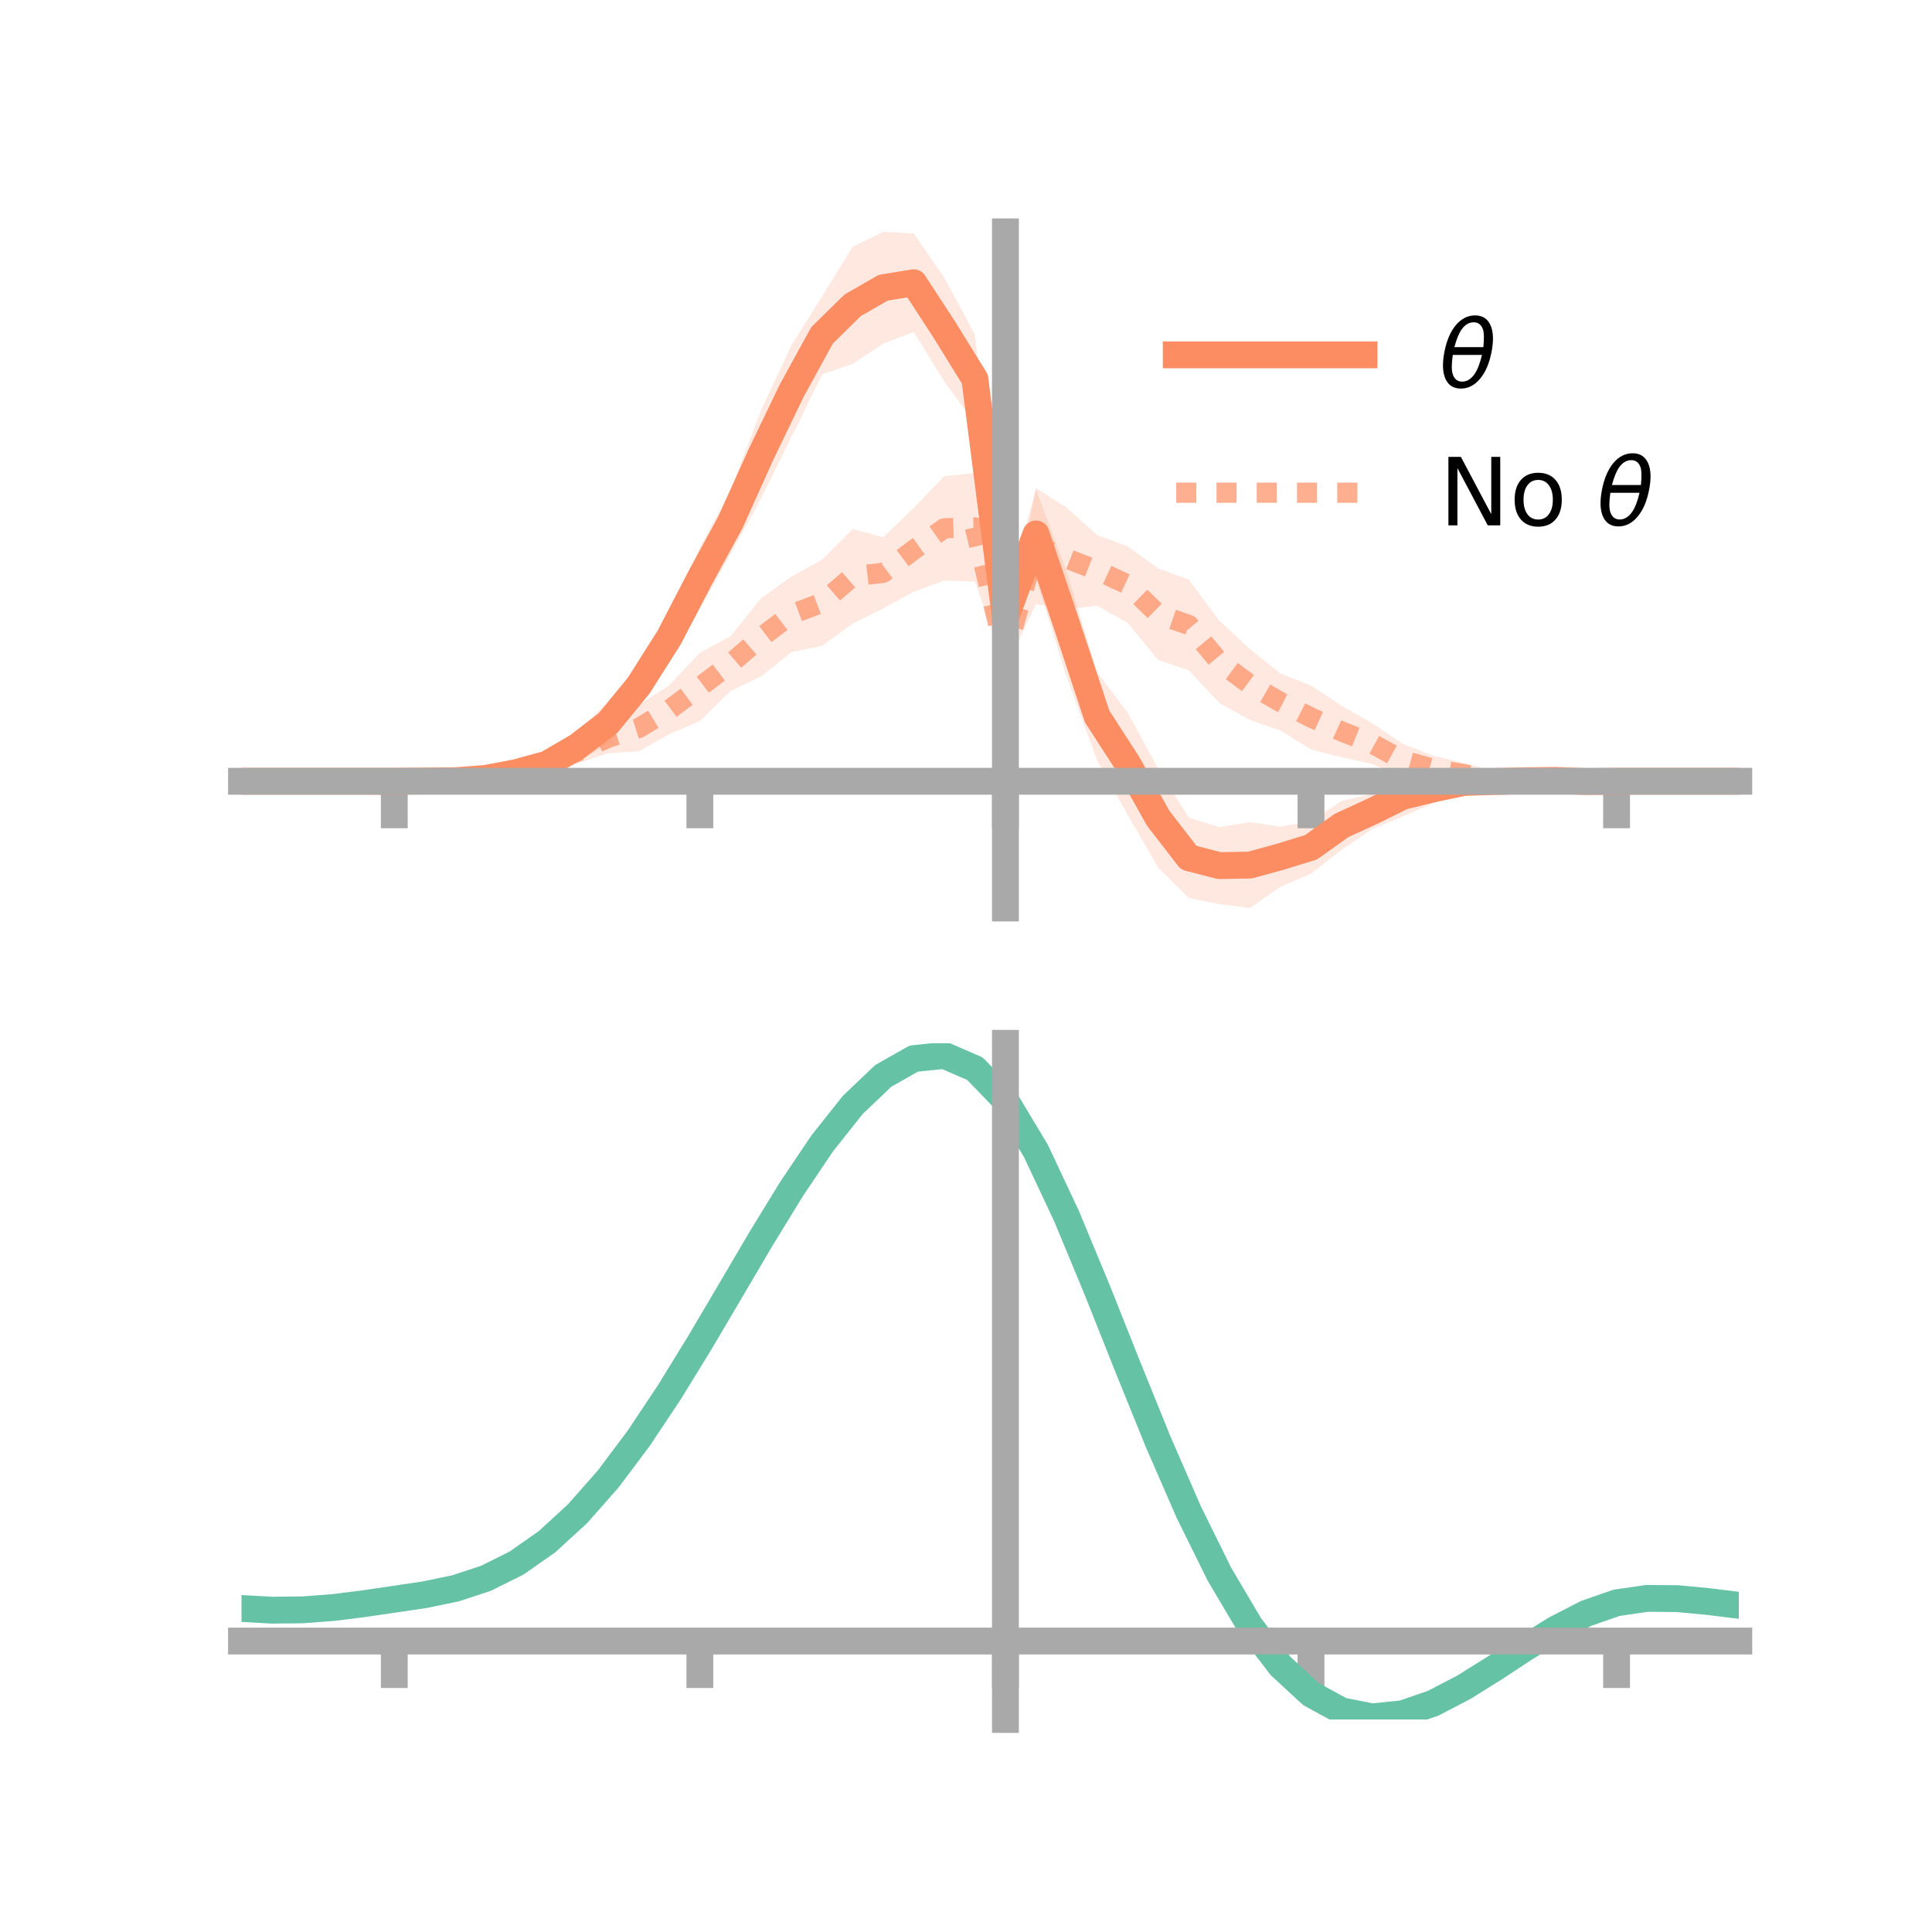 <?xml version="1.0" encoding="utf-8" standalone="no"?>
<!DOCTYPE svg PUBLIC "-//W3C//DTD SVG 1.1//EN"
  "http://www.w3.org/Graphics/SVG/1.1/DTD/svg11.dtd">
<!-- Created with matplotlib (https://matplotlib.org/) -->
<svg height="144pt" version="1.1" viewBox="0 0 144 144" width="144pt" xmlns="http://www.w3.org/2000/svg" xmlns:xlink="http://www.w3.org/1999/xlink">
 <defs>
  <style type="text/css">*{stroke-linecap:butt;stroke-linejoin:round;}</style>
 </defs>
 <g id="figure_1">
  <g id="patch_1">
   <path d="M 0 144 
L 144 144 
L 144 0 
L 0 0 
z
" style="fill:none;"/>
  </g>
  <g id="axes_1">
   <g id="patch_2">
    <path d="M 18 67.68 
L 129.6 67.68 
L 129.6 17.28 
L 18 17.28 
z
" style="fill:none;"/>
   </g>
   <g id="PolyCollection_1">
    <path clip-path="url(#pb7c35c95c0)" d="M 18 58.232 
L 18 58.232 
L 20.278 58.232 
L 22.555 58.232 
L 24.833 58.232 
L 27.11 58.232 
L 29.388 58.232 
L 31.665 58.156 
L 33.943 57.972 
L 36.22 57.642 
L 38.498 57.035 
L 40.776 56.076 
L 43.053 54.479 
L 45.331 52.32 
L 47.608 49.714 
L 49.886 45.634 
L 52.163 40.81 
L 54.441 36.554 
L 56.718 30.599 
L 58.996 25.729 
L 61.273 22.085 
L 63.551 18.393 
L 65.829 17.28 
L 68.106 17.405 
L 70.384 20.697 
L 72.661 24.954 
L 74.939 44.72 
L 77.216 36.486 
L 79.494 42.606 
L 81.771 50.104 
L 84.049 53.111 
L 86.327 57.302 
L 88.604 60.939 
L 90.882 61.65 
L 93.159 61.277 
L 95.437 61.614 
L 97.714 61.187 
L 99.992 59.707 
L 102.269 59.165 
L 104.547 57.863 
L 106.824 57.725 
L 109.102 57.545 
L 111.38 57.695 
L 113.657 57.776 
L 115.935 57.942 
L 118.212 58.194 
L 120.49 58.232 
L 122.767 58.232 
L 125.045 58.232 
L 127.322 58.232 
L 129.6 58.232 
L 129.6 58.232 
L 129.6 58.232 
L 127.322 58.232 
L 125.045 58.232 
L 122.767 58.232 
L 120.49 58.233 
L 118.212 58.312 
L 115.935 58.389 
L 113.657 58.61 
L 111.38 58.804 
L 109.102 59.095 
L 106.824 59.869 
L 104.547 60.854 
L 102.269 61.793 
L 99.992 63.341 
L 97.714 65.118 
L 95.437 66.091 
L 93.159 67.68 
L 90.882 67.384 
L 88.604 66.928 
L 86.327 64.677 
L 84.049 60.734 
L 81.771 56.69 
L 79.494 50.431 
L 77.216 43.112 
L 74.939 47.407 
L 72.661 31.544 
L 70.384 28.444 
L 68.106 24.742 
L 65.829 25.611 
L 63.551 27.12 
L 61.273 27.901 
L 58.996 32.553 
L 56.718 37.156 
L 54.441 41.302 
L 52.163 45.407 
L 49.886 49.367 
L 47.608 52.478 
L 45.331 55.437 
L 43.053 56.773 
L 40.776 57.835 
L 38.498 58.126 
L 36.22 58.395 
L 33.943 58.402 
L 31.665 58.266 
L 29.388 58.232 
L 27.11 58.232 
L 24.833 58.232 
L 22.555 58.232 
L 20.278 58.232 
L 18 58.232 
z
" style="fill:#fc8d62;fill-opacity:0.2;"/>
   </g>
   <g id="PolyCollection_2">
    <path clip-path="url(#pb7c35c95c0)" d="M 18 58.232 
L 18 58.232 
L 20.278 58.232 
L 22.555 58.232 
L 24.833 58.232 
L 27.11 58.232 
L 29.388 58.232 
L 31.665 58.145 
L 33.943 57.872 
L 36.22 57.455 
L 38.498 56.796 
L 40.776 56.092 
L 43.053 55.148 
L 45.331 53.832 
L 47.608 52.537 
L 49.886 51.072 
L 52.163 48.656 
L 54.441 47.432 
L 56.718 44.608 
L 58.996 42.966 
L 61.273 41.712 
L 63.551 39.434 
L 65.829 40.044 
L 68.106 37.86 
L 70.384 35.482 
L 72.661 35.262 
L 74.939 47.809 
L 77.216 36.376 
L 79.494 37.834 
L 81.771 39.883 
L 84.049 40.718 
L 86.327 42.381 
L 88.604 43.199 
L 90.882 46.264 
L 93.159 48.379 
L 95.437 50.205 
L 97.714 51.095 
L 99.992 52.596 
L 102.269 53.902 
L 104.547 55.445 
L 106.824 56.329 
L 109.102 56.871 
L 111.38 57.463 
L 113.657 57.719 
L 115.935 58.012 
L 118.212 58.157 
L 120.49 58.231 
L 122.767 58.232 
L 125.045 58.232 
L 127.322 58.232 
L 129.6 58.232 
L 129.6 58.232 
L 129.6 58.232 
L 127.322 58.232 
L 125.045 58.232 
L 122.767 58.232 
L 120.49 58.233 
L 118.212 58.303 
L 115.935 58.475 
L 113.657 58.664 
L 111.38 58.767 
L 109.102 58.526 
L 106.824 58.278 
L 104.547 57.894 
L 102.269 56.945 
L 99.992 56.438 
L 97.714 55.865 
L 95.437 54.451 
L 93.159 53.664 
L 90.882 52.392 
L 88.604 49.96 
L 86.327 49.193 
L 84.049 46.427 
L 81.771 45.138 
L 79.494 45.419 
L 77.216 45.036 
L 74.939 49.79 
L 72.661 43.347 
L 70.384 43.269 
L 68.106 44.098 
L 65.829 45.341 
L 63.551 46.477 
L 61.273 48.138 
L 58.996 48.601 
L 56.718 50.416 
L 54.441 51.506 
L 52.163 53.75 
L 49.886 54.72 
L 47.608 55.998 
L 45.331 56.138 
L 43.053 56.895 
L 40.776 57.727 
L 38.498 58.108 
L 36.22 58.266 
L 33.943 58.383 
L 31.665 58.292 
L 29.388 58.232 
L 27.11 58.232 
L 24.833 58.232 
L 22.555 58.232 
L 20.278 58.232 
L 18 58.232 
z
" style="fill:#fc8d62;fill-opacity:0.2;"/>
   </g>
   <g id="matplotlib.axis_1">
    <g id="xtick_1">
     <g id="line2d_1">
      <defs>
       <path d="M 0 0 
L 0 3.5 
" id="m8ed6ace463" style="stroke:#a9a9a9;stroke-width:2;"/>
      </defs>
      <g>
       <use style="fill:#a9a9a9;stroke:#a9a9a9;stroke-width:2;" x="29.388" xlink:href="#m8ed6ace463" y="58.232"/>
      </g>
     </g>
    </g>
    <g id="xtick_2">
     <g id="line2d_2">
      <g>
       <use style="fill:#a9a9a9;stroke:#a9a9a9;stroke-width:2;" x="52.163" xlink:href="#m8ed6ace463" y="58.232"/>
      </g>
     </g>
    </g>
    <g id="xtick_3">
     <g id="line2d_3">
      <g>
       <use style="fill:#a9a9a9;stroke:#a9a9a9;stroke-width:2;" x="74.939" xlink:href="#m8ed6ace463" y="58.232"/>
      </g>
     </g>
    </g>
    <g id="xtick_4">
     <g id="line2d_4">
      <g>
       <use style="fill:#a9a9a9;stroke:#a9a9a9;stroke-width:2;" x="97.714" xlink:href="#m8ed6ace463" y="58.232"/>
      </g>
     </g>
    </g>
    <g id="xtick_5">
     <g id="line2d_5">
      <g>
       <use style="fill:#a9a9a9;stroke:#a9a9a9;stroke-width:2;" x="120.49" xlink:href="#m8ed6ace463" y="58.232"/>
      </g>
     </g>
    </g>
   </g>
   <g id="matplotlib.axis_2"/>
   <g id="line2d_6">
    <path clip-path="url(#pb7c35c95c0)" d="M 18 58.232 
L 20.278 58.232 
L 22.555 58.232 
L 24.833 58.232 
L 27.11 58.232 
L 29.388 58.232 
L 31.665 58.211 
L 33.943 58.187 
L 36.22 58.019 
L 38.498 57.58 
L 40.776 56.956 
L 43.053 55.626 
L 45.331 53.878 
L 47.608 51.096 
L 49.886 47.5 
L 52.163 43.109 
L 54.441 38.928 
L 56.718 33.878 
L 58.996 29.141 
L 61.273 24.993 
L 63.551 22.756 
L 65.829 21.445 
L 68.106 21.074 
L 70.384 24.57 
L 72.661 28.249 
L 74.939 46.064 
L 77.216 39.799 
L 79.494 46.518 
L 81.771 53.397 
L 84.049 56.922 
L 86.327 60.989 
L 88.604 63.934 
L 90.882 64.517 
L 93.159 64.479 
L 95.437 63.853 
L 97.714 63.153 
L 99.992 61.524 
L 102.269 60.479 
L 104.547 59.358 
L 106.824 58.797 
L 109.102 58.32 
L 111.38 58.25 
L 113.657 58.193 
L 115.935 58.166 
L 118.212 58.253 
L 120.49 58.232 
L 122.767 58.232 
L 125.045 58.232 
L 127.322 58.232 
L 129.6 58.232 
" style="fill:none;stroke:#fc8d62;stroke-linecap:square;stroke-width:2;"/>
   </g>
   <g id="line2d_7">
    <path clip-path="url(#pb7c35c95c0)" d="M 18 58.232 
L 20.278 58.232 
L 22.555 58.232 
L 24.833 58.232 
L 27.11 58.232 
L 29.388 58.232 
L 31.665 58.218 
L 33.943 58.127 
L 36.22 57.861 
L 38.498 57.452 
L 40.776 56.91 
L 43.053 56.021 
L 45.331 54.985 
L 47.608 54.267 
L 49.886 52.896 
L 52.163 51.203 
L 54.441 49.469 
L 56.718 47.512 
L 58.996 45.784 
L 61.273 44.925 
L 63.551 42.955 
L 65.829 42.693 
L 68.106 40.979 
L 70.384 39.375 
L 72.661 39.304 
L 74.939 48.8 
L 77.216 40.706 
L 79.494 41.627 
L 81.771 42.511 
L 84.049 43.573 
L 86.327 45.787 
L 88.604 46.58 
L 90.882 49.328 
L 93.159 51.021 
L 95.437 52.328 
L 97.714 53.48 
L 99.992 54.517 
L 102.269 55.424 
L 104.547 56.67 
L 106.824 57.304 
L 109.102 57.699 
L 111.38 58.115 
L 113.657 58.192 
L 115.935 58.244 
L 118.212 58.23 
L 120.49 58.232 
L 122.767 58.232 
L 125.045 58.232 
L 127.322 58.232 
L 129.6 58.232 
" style="fill:none;stroke:#fc8d62;stroke-dasharray:1.5,1.5;stroke-dashoffset:0;stroke-opacity:0.7;stroke-width:1.5;"/>
   </g>
   <g id="patch_3">
    <path d="M 74.939 67.68 
L 74.939 17.28 
" style="fill:none;stroke:#a9a9a9;stroke-linecap:square;stroke-linejoin:miter;stroke-width:2;"/>
   </g>
   <g id="patch_4">
    <path d="M 129.6 67.68 
L 129.6 17.28 
" style="fill:none;"/>
   </g>
   <g id="patch_5">
    <path d="M 18 58.232 
L 129.6 58.232 
" style="fill:none;stroke:#a9a9a9;stroke-linecap:square;stroke-linejoin:miter;stroke-width:2;"/>
   </g>
   <g id="patch_6">
    <path d="M 18 17.28 
L 129.6 17.28 
" style="fill:none;"/>
   </g>
   <g id="legend_1">
    <g id="line2d_8">
     <path d="M 87.67 26.449 
L 101.67 26.449 
" style="fill:none;stroke:#fc8d62;stroke-linecap:square;stroke-width:2;"/>
    </g>
    <g id="line2d_9"/>
    <g id="text_1">
     <!-- $\theta$ -->
     <g transform="translate(107.27 28.899)scale(0.07 -0.07)">
      <defs>
       <path d="M 45.516 34.672 
L 14.453 34.672 
Q 12.359 20.062 14.5 13.875 
Q 17.188 6.25 24.469 6.25 
Q 31.781 6.25 37.359 13.922 
Q 42.234 20.656 45.516 34.672 
z
M 47.016 42.969 
Q 48.344 56.844 46.625 61.719 
Q 43.953 69.438 36.766 69.438 
Q 29.297 69.438 23.828 61.812 
Q 19.531 55.672 16.156 42.969 
z
M 38.188 76.766 
Q 49.906 76.766 54.594 66.406 
Q 59.281 56.109 55.719 37.844 
Q 52.203 19.625 43.453 9.281 
Q 34.766 -1.125 23.047 -1.125 
Q 11.281 -1.125 6.641 9.281 
Q 2 19.625 5.516 37.844 
Q 9.078 56.109 17.719 66.406 
Q 26.422 76.766 38.188 76.766 
z
" id="DejaVuSans-Oblique-952"/>
      </defs>
      <use transform="translate(0 0.234)" xlink:href="#DejaVuSans-Oblique-952"/>
     </g>
    </g>
    <g id="line2d_10">
     <path d="M 87.67 36.724 
L 101.67 36.724 
" style="fill:none;stroke:#fc8d62;stroke-dasharray:1.5,1.5;stroke-dashoffset:0;stroke-opacity:0.7;stroke-width:1.5;"/>
    </g>
    <g id="line2d_11"/>
    <g id="text_2">
     <!-- No $\theta$ -->
     <g transform="translate(107.27 39.174)scale(0.07 -0.07)">
      <defs>
       <path d="M 9.812 72.906 
L 23.094 72.906 
L 55.422 11.922 
L 55.422 72.906 
L 64.984 72.906 
L 64.984 0 
L 51.703 0 
L 19.391 60.984 
L 19.391 0 
L 9.812 0 
z
" id="DejaVuSans-78"/>
       <path d="M 30.609 48.391 
Q 23.391 48.391 19.188 42.75 
Q 14.984 37.109 14.984 27.297 
Q 14.984 17.484 19.156 11.844 
Q 23.344 6.203 30.609 6.203 
Q 37.797 6.203 41.984 11.859 
Q 46.188 17.531 46.188 27.297 
Q 46.188 37.016 41.984 42.703 
Q 37.797 48.391 30.609 48.391 
z
M 30.609 56 
Q 42.328 56 49.016 48.375 
Q 55.719 40.766 55.719 27.297 
Q 55.719 13.875 49.016 6.219 
Q 42.328 -1.422 30.609 -1.422 
Q 18.844 -1.422 12.172 6.219 
Q 5.516 13.875 5.516 27.297 
Q 5.516 40.766 12.172 48.375 
Q 18.844 56 30.609 56 
z
" id="DejaVuSans-111"/>
       <path id="DejaVuSans-32"/>
      </defs>
      <use transform="translate(0 0.234)" xlink:href="#DejaVuSans-78"/>
      <use transform="translate(74.805 0.234)" xlink:href="#DejaVuSans-111"/>
      <use transform="translate(135.986 0.234)" xlink:href="#DejaVuSans-32"/>
      <use transform="translate(167.773 0.234)" xlink:href="#DejaVuSans-Oblique-952"/>
     </g>
    </g>
   </g>
  </g>
  <g id="axes_2">
   <g id="patch_7">
    <path d="M 18 128.16 
L 129.6 128.16 
L 129.6 77.76 
L 18 77.76 
z
" style="fill:none;"/>
   </g>
   <g id="PolyCollection_3">
    <path clip-path="url(#p57cb5cb524)" d="M 18 119.932 
L 18 119.844 
L 20.278 119.975 
L 22.555 119.949 
L 24.833 119.767 
L 27.11 119.469 
L 29.388 119.123 
L 31.665 118.774 
L 33.943 118.294 
L 36.22 117.536 
L 38.498 116.386 
L 40.776 114.768 
L 43.053 112.643 
L 45.331 110.009 
L 47.608 106.907 
L 49.886 103.411 
L 52.163 99.623 
L 54.441 95.674 
L 56.718 91.716 
L 58.996 87.918 
L 61.273 84.461 
L 63.551 81.531 
L 65.829 79.316 
L 68.106 78.001 
L 70.384 77.76 
L 72.661 78.761 
L 74.939 81.148 
L 77.216 84.992 
L 79.494 89.911 
L 81.771 95.475 
L 84.049 101.286 
L 86.327 106.993 
L 88.604 112.305 
L 90.882 116.994 
L 93.159 120.903 
L 95.437 123.936 
L 97.714 126.064 
L 99.992 127.317 
L 102.269 127.771 
L 104.547 127.542 
L 106.824 126.767 
L 109.102 125.598 
L 111.38 124.197 
L 113.657 122.723 
L 115.935 121.331 
L 118.212 120.169 
L 120.49 119.379 
L 122.767 119.052 
L 125.045 119.078 
L 127.322 119.304 
L 129.6 119.595 
L 129.6 119.705 
L 129.6 119.705 
L 127.322 119.437 
L 125.045 119.23 
L 122.767 119.216 
L 120.49 119.548 
L 118.212 120.347 
L 115.935 121.534 
L 113.657 122.964 
L 111.38 124.483 
L 109.102 125.926 
L 106.824 127.127 
L 104.547 127.922 
L 102.269 128.16 
L 99.992 127.711 
L 97.714 126.474 
L 95.437 124.389 
L 93.159 121.436 
L 90.882 117.645 
L 88.604 113.102 
L 86.327 107.955 
L 84.049 102.421 
L 81.771 96.781 
L 79.494 91.375 
L 77.216 86.594 
L 74.939 82.858 
L 72.661 80.542 
L 70.384 79.572 
L 68.106 79.802 
L 65.829 81.069 
L 63.551 83.199 
L 61.273 86.011 
L 58.996 89.325 
L 56.718 92.961 
L 54.441 96.747 
L 52.163 100.521 
L 49.886 104.142 
L 47.608 107.487 
L 45.331 110.459 
L 43.053 112.991 
L 40.776 115.045 
L 38.498 116.619 
L 36.22 117.741 
L 33.943 118.48 
L 31.665 118.943 
L 29.388 119.272 
L 27.11 119.594 
L 24.833 119.868 
L 22.555 120.029 
L 20.278 120.05 
L 18 119.932 
z
" style="fill:#66c2a5;fill-opacity:0.2;"/>
   </g>
   <g id="matplotlib.axis_3">
    <g id="xtick_6">
     <g id="line2d_12">
      <g>
       <use style="fill:#a9a9a9;stroke:#a9a9a9;stroke-width:2;" x="29.388" xlink:href="#m8ed6ace463" y="122.315"/>
      </g>
     </g>
    </g>
    <g id="xtick_7">
     <g id="line2d_13">
      <g>
       <use style="fill:#a9a9a9;stroke:#a9a9a9;stroke-width:2;" x="52.163" xlink:href="#m8ed6ace463" y="122.315"/>
      </g>
     </g>
    </g>
    <g id="xtick_8">
     <g id="line2d_14">
      <g>
       <use style="fill:#a9a9a9;stroke:#a9a9a9;stroke-width:2;" x="74.939" xlink:href="#m8ed6ace463" y="122.315"/>
      </g>
     </g>
    </g>
    <g id="xtick_9">
     <g id="line2d_15">
      <g>
       <use style="fill:#a9a9a9;stroke:#a9a9a9;stroke-width:2;" x="97.714" xlink:href="#m8ed6ace463" y="122.315"/>
      </g>
     </g>
    </g>
    <g id="xtick_10">
     <g id="line2d_16">
      <g>
       <use style="fill:#a9a9a9;stroke:#a9a9a9;stroke-width:2;" x="120.49" xlink:href="#m8ed6ace463" y="122.315"/>
      </g>
     </g>
    </g>
   </g>
   <g id="matplotlib.axis_4"/>
   <g id="line2d_17">
    <path clip-path="url(#p57cb5cb524)" d="M 18 119.888 
L 20.278 120.013 
L 22.555 119.989 
L 24.833 119.817 
L 27.11 119.532 
L 29.388 119.198 
L 31.665 118.858 
L 33.943 118.387 
L 36.22 117.638 
L 38.498 116.503 
L 40.776 114.907 
L 43.053 112.817 
L 45.331 110.234 
L 47.608 107.197 
L 49.886 103.776 
L 52.163 100.072 
L 54.441 96.21 
L 56.718 92.339 
L 58.996 88.622 
L 61.273 85.236 
L 63.551 82.365 
L 65.829 80.193 
L 68.106 78.901 
L 70.384 78.666 
L 72.661 79.651 
L 74.939 82.003 
L 77.216 85.793 
L 79.494 90.643 
L 81.771 96.128 
L 84.049 101.854 
L 86.327 107.474 
L 88.604 112.703 
L 90.882 117.32 
L 93.159 121.17 
L 95.437 124.163 
L 97.714 126.269 
L 99.992 127.514 
L 102.269 127.966 
L 104.547 127.732 
L 106.824 126.947 
L 109.102 125.762 
L 111.38 124.34 
L 113.657 122.844 
L 115.935 121.432 
L 118.212 120.258 
L 120.49 119.464 
L 122.767 119.134 
L 125.045 119.154 
L 127.322 119.371 
L 129.6 119.65 
" style="fill:none;stroke:#66c2a5;stroke-linecap:square;stroke-width:2;"/>
   </g>
   <g id="patch_8">
    <path d="M 74.939 128.16 
L 74.939 77.76 
" style="fill:none;stroke:#a9a9a9;stroke-linecap:square;stroke-linejoin:miter;stroke-width:2;"/>
   </g>
   <g id="patch_9">
    <path d="M 129.6 128.16 
L 129.6 77.76 
" style="fill:none;"/>
   </g>
   <g id="patch_10">
    <path d="M 18 122.315 
L 129.6 122.315 
" style="fill:none;stroke:#a9a9a9;stroke-linecap:square;stroke-linejoin:miter;stroke-width:2;"/>
   </g>
   <g id="patch_11">
    <path d="M 18 77.76 
L 129.6 77.76 
" style="fill:none;"/>
   </g>
  </g>
 </g>
 <defs>
  <clipPath id="pb7c35c95c0">
   <rect height="50.4" width="111.6" x="18" y="17.28"/>
  </clipPath>
  <clipPath id="p57cb5cb524">
   <rect height="50.4" width="111.6" x="18" y="77.76"/>
  </clipPath>
 </defs>
</svg>
